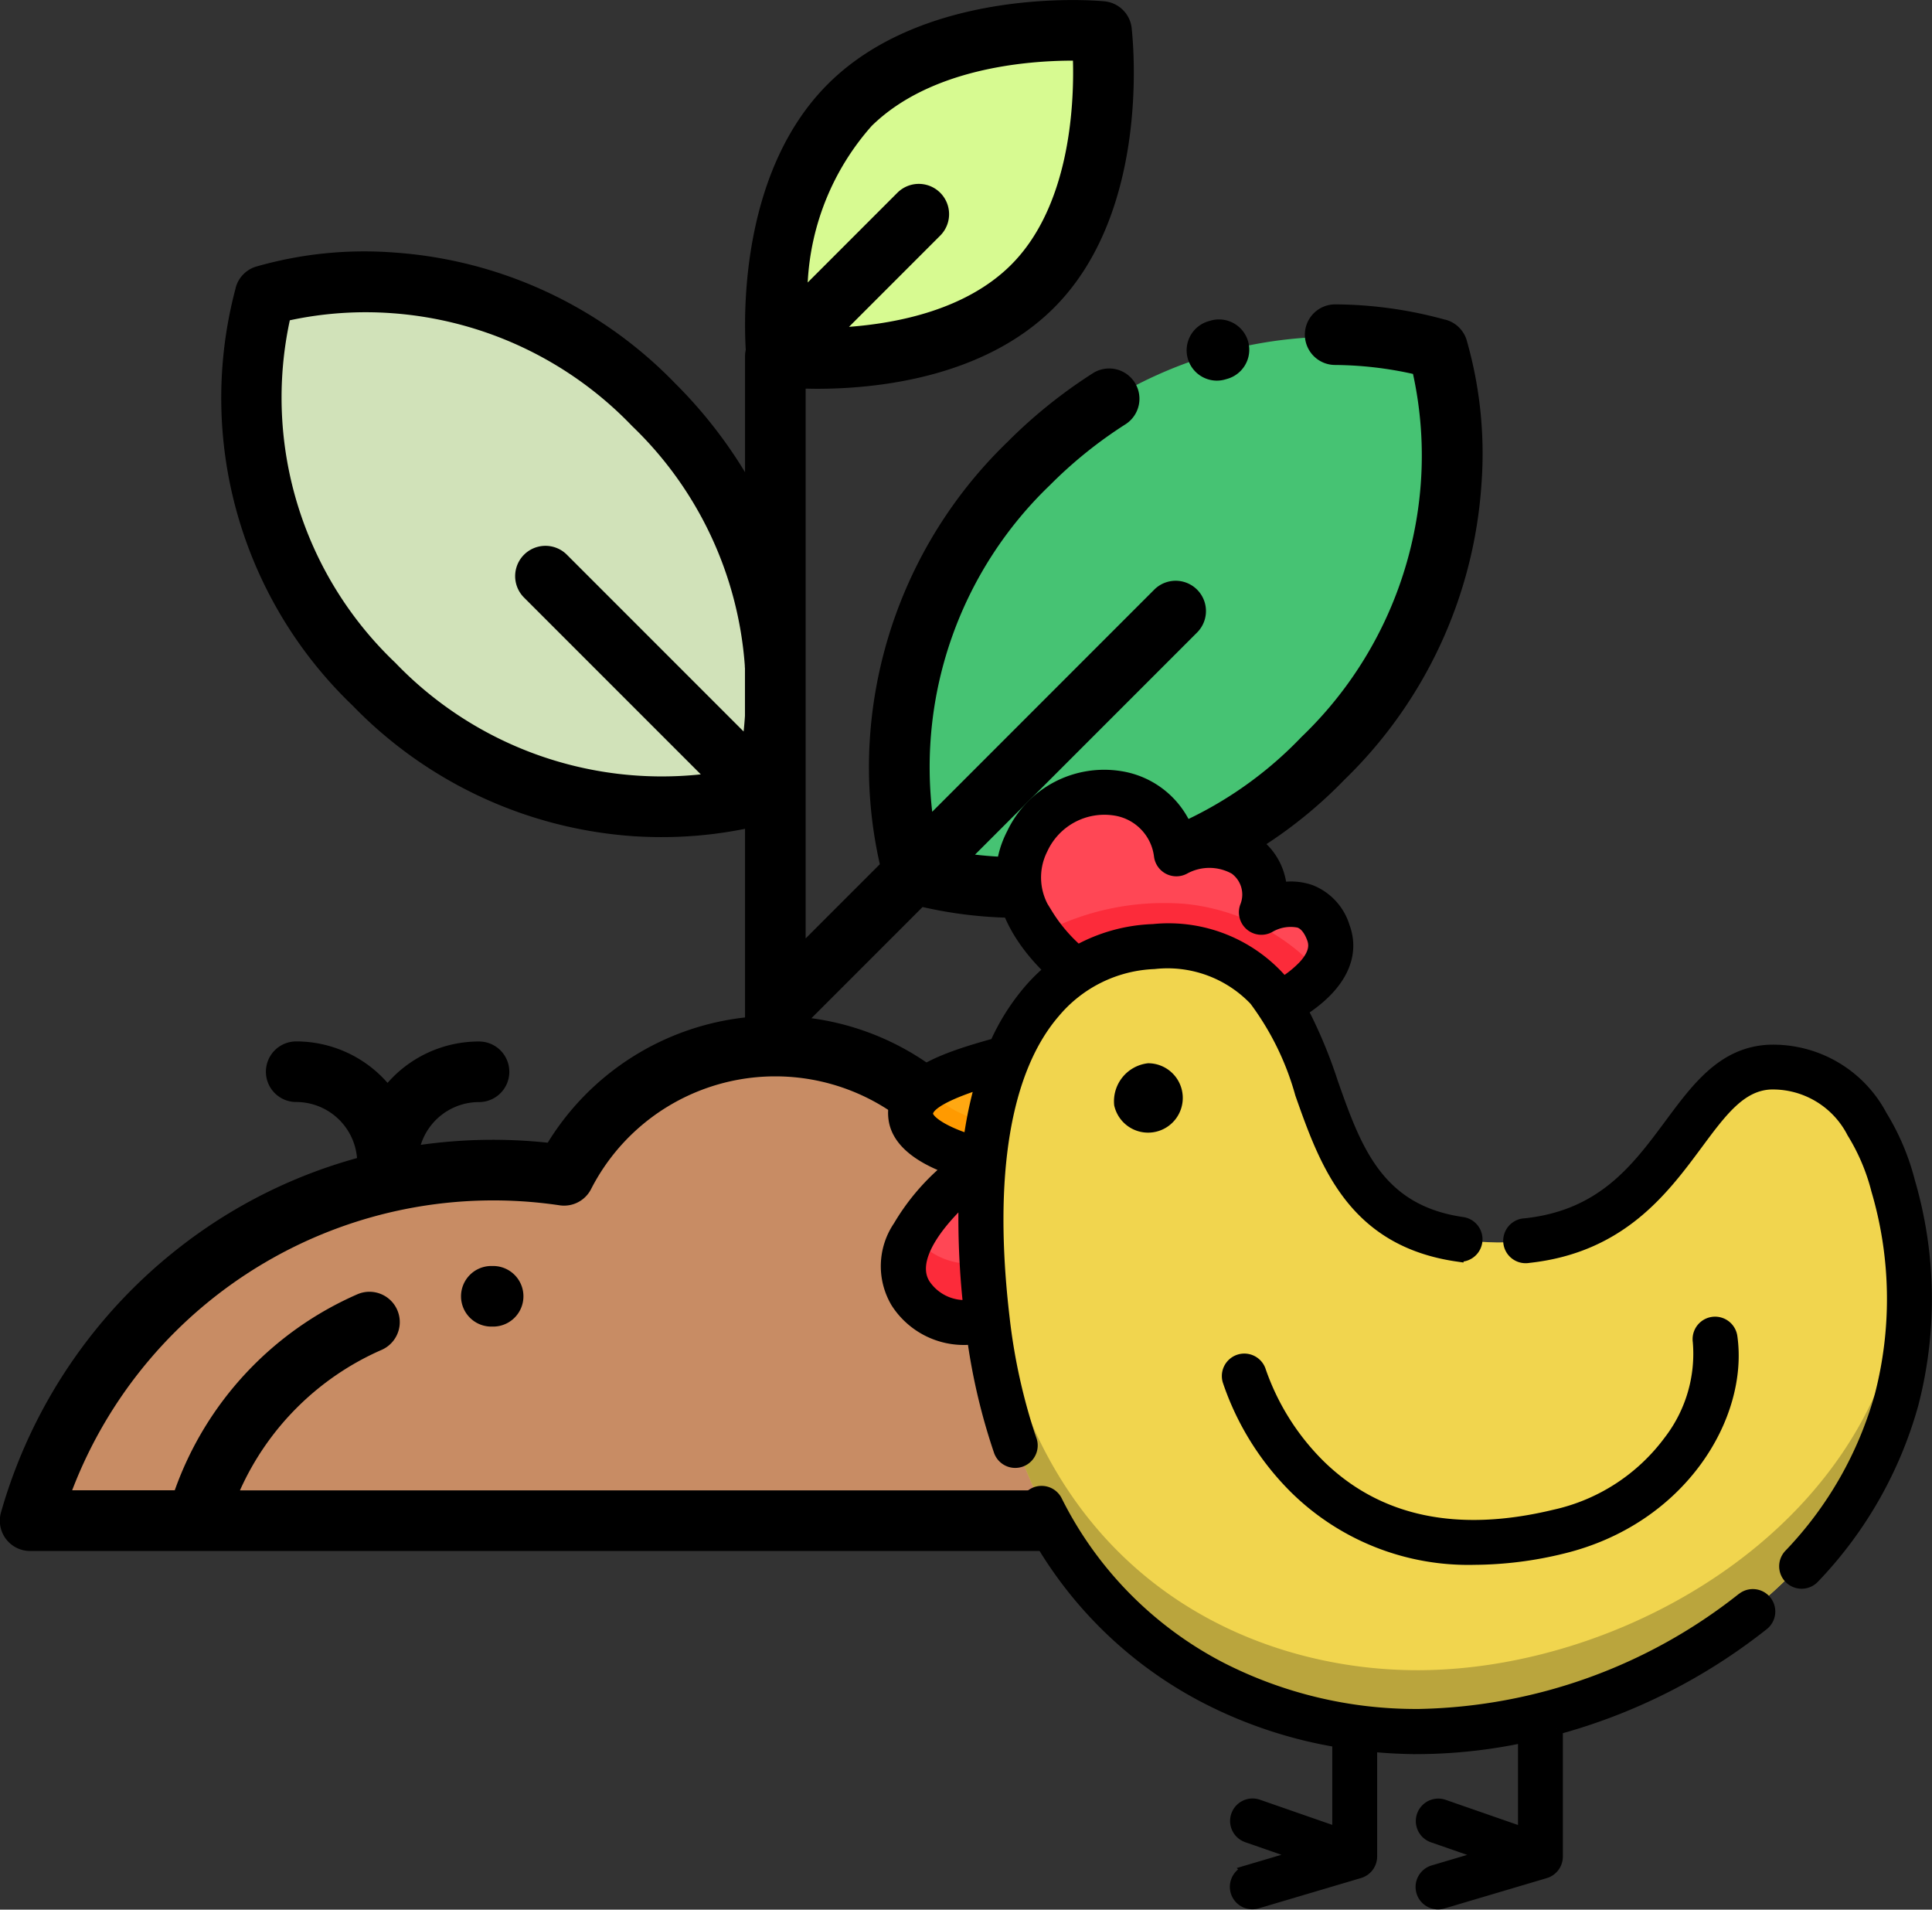 <svg xmlns="http://www.w3.org/2000/svg" width="82.253" height="81.284" viewBox="0 0 82.253 81.284">
  <rect x="0" y="0" width="82.253" height="81.284" fill="#333333" stroke="none"/>
  <g id="Grupo_82781" data-name="Grupo 82781" transform="translate(-370 -2102.972)">
    <g id="planta" transform="translate(370 2102.965)">
      <path id="Trazado_104549" data-name="Trazado 104549" d="M83.536,93.646a17.537,17.537,0,0,0,21.183,21.183A17.537,17.537,0,0,0,83.536,93.646Z" transform="translate(-72.257 -81.059)" fill="#d1e2b9"/>
      <path id="Trazado_104550" data-name="Trazado 104550" d="M319.853,111.057a18.472,18.472,0,0,0-22.312,22.312,18.472,18.472,0,0,0,22.312-22.312Z" transform="translate(-258.643 -96.195)" fill="#46c373"/>
      <path id="Trazado_104551" data-name="Trazado 104551" d="M256.047,23.874l0,0c-.005-.03-.7-6.955,3.149-10.731s10.656-3.107,10.686-3.1h0c.005.058.856,7.126-2.985,10.9C263.041,24.719,256.047,23.874,256.047,23.874Z" transform="translate(-222.989 -8.695)" fill="#d7fa91"/>
      <path id="Trazado_104552" data-name="Trazado 104552" d="M41.718,345.32a10.1,10.1,0,0,0-8.993,5.5A20.485,20.485,0,0,0,10,365.521H73.437a20.485,20.485,0,0,0-22.727-14.7A10.1,10.1,0,0,0,41.718,345.32Z" transform="translate(-8.709 -300.788)" fill="#c88c64"/>
      <path id="Trazado_104553" data-name="Trazado 104553" d="M65.969,64.385a21.905,21.905,0,0,0-7.7-11.362A21.584,21.584,0,0,0,50.814,49.3,2.6,2.6,0,0,1,53.4,46.918a1.289,1.289,0,0,0,0-2.579,5.167,5.167,0,0,0-3.89,1.765,5.167,5.167,0,0,0-3.89-1.765,1.289,1.289,0,1,0,0,2.579,2.6,2.6,0,0,1,2.48,1.82,22.076,22.076,0,0,0-5.405-.091,11.334,11.334,0,0,0-8.153-5.3l.026-.023,4.71-4.71a18.355,18.355,0,0,0,4.15.461c.4,0,.813-.012,1.244-.04A19.314,19.314,0,0,0,57.234,33.2,19.315,19.315,0,0,0,63.07,20.639a17.491,17.491,0,0,0-.639-6.189,1.29,1.29,0,0,0-.9-.838l-.014,0a17.839,17.839,0,0,0-4.649-.649H56.85a1.289,1.289,0,0,0-.014,2.579,15.727,15.727,0,0,1,3.321.381,16.28,16.28,0,0,1,.332,4.662A16.619,16.619,0,0,1,55.41,31.375a16.56,16.56,0,0,1-13.9,5.009l9.455-9.455a1.289,1.289,0,0,0-1.824-1.824L39.688,34.56a16.628,16.628,0,0,1,5.009-13.9,18.746,18.746,0,0,1,3.214-2.59,1.289,1.289,0,0,0-1.379-2.179,21.343,21.343,0,0,0-3.658,2.946A19.314,19.314,0,0,0,37.037,31.4a18.7,18.7,0,0,0,.421,5.393L34.3,39.95v-23.4c.149,0,.306.006.474.006,2.528,0,7.051-.457,10.041-3.392,4.019-3.944,3.481-10.832,3.371-11.89a1.289,1.289,0,0,0-1.2-1.214C46.368,0,39.413-.5,35.306,3.526c-3.7,3.63-3.659,9.615-3.556,11.374a1.29,1.29,0,0,0-.031.279v4.927a19.892,19.892,0,0,0-2.985-3.791,18.4,18.4,0,0,0-11.965-5.56,16.678,16.678,0,0,0-5.9.61,1.289,1.289,0,0,0-.838.9l0,.012a18.122,18.122,0,0,0,4.981,17.762A18.4,18.4,0,0,0,26.973,35.6c.41.026.805.038,1.184.038a17.806,17.806,0,0,0,3.562-.353v8.03a11.333,11.333,0,0,0-8.4,5.331,22.075,22.075,0,0,0-5.405.091,2.6,2.6,0,0,1,2.48-1.82,1.289,1.289,0,1,0,0-2.579A5.167,5.167,0,0,0,16.5,46.1a5.167,5.167,0,0,0-3.89-1.765,1.289,1.289,0,0,0,0,2.579A2.6,2.6,0,0,1,15.2,49.3a21.586,21.586,0,0,0-7.459,3.725,21.9,21.9,0,0,0-7.7,11.362,1.289,1.289,0,0,0,1.241,1.638H64.728a1.289,1.289,0,0,0,1.241-1.638ZM37.112,5.366c2.507-2.459,6.614-2.778,8.568-2.778.054,2-.161,6.264-2.674,8.731-1.887,1.852-4.725,2.439-6.861,2.6l3.884-3.884a1.289,1.289,0,1,0-1.824-1.823l-3.818,3.819A10.864,10.864,0,0,1,37.112,5.366ZM16.831,28.218A15.576,15.576,0,0,1,12.339,13.64a15.4,15.4,0,0,1,4.371-.3,15.716,15.716,0,0,1,10.2,4.8,15.715,15.715,0,0,1,4.8,10.2c0,.035,0,.069.006.1v2.036c-.015.234-.035.457-.057.667l-7.525-7.525a1.289,1.289,0,1,0-1.824,1.824l7.526,7.526A15.724,15.724,0,0,1,16.831,28.218ZM10.216,63.444a11.774,11.774,0,0,1,6.032-5.98A1.289,1.289,0,1,0,15.21,55.1a14.34,14.34,0,0,0-7.77,8.341H3.072A19.2,19.2,0,0,1,23.827,51.311a1.29,1.29,0,0,0,1.336-.688,8.81,8.81,0,0,1,15.69,0,1.29,1.29,0,0,0,1.336.688A19.2,19.2,0,0,1,62.945,63.444Z" transform="translate(0 0)"/>
      <path id="Trazado_104554" data-name="Trazado 104554" d="M393.053,108.056a1.284,1.284,0,0,0,.356-.05l.084-.024a1.289,1.289,0,0,0-.692-2.484l-.1.029a1.29,1.29,0,0,0,.355,2.529Z" transform="translate(-341.25 -91.847)"/>
      <path id="Trazado_104555" data-name="Trazado 104555" d="M153.611,417.92h-.08a1.289,1.289,0,0,0,.007,2.579h.074a1.289,1.289,0,1,0,0-2.579Z" transform="translate(-132.617 -364.026)"/>
    </g>
    <g id="hen" transform="translate(407.255 2135.98)">
      <path id="Trazado_104401" data-name="Trazado 104401" d="M12.6,182.205a31.592,31.592,0,0,1-.157-6.717s-4.609,3.22-3.094,5.6a3.045,3.045,0,0,0,3.258,1.16C12.6,182.236,12.6,182.221,12.6,182.205Zm0,0" transform="translate(-7.741 -159.035)" fill="#ff4755"/>
      <path id="Trazado_104402" data-name="Trazado 104402" d="M12.386,210.562a2.984,2.984,0,0,1-2.958-1.074A2.327,2.327,0,0,0,9.35,211.9a3.046,3.046,0,0,0,3.258,1.159l-.006-.046Q12.449,211.72,12.386,210.562Zm0,0" transform="translate(-7.745 -189.848)" fill="#fc2b3a"/>
      <path id="Trazado_104403" data-name="Trazado 104403" d="M16.419,128.754c-2.5.692-4.266,1.332-4.108,2.5.145,1.073,2.179,1.67,3.084,1.884A15.172,15.172,0,0,1,16.419,128.754Zm0,0" transform="translate(-10.696 -116.683)" fill="#ffa812"/>
      <path id="Trazado_104404" data-name="Trazado 104404" d="M13.086,141.938c-.552.354-.842.759-.774,1.262.145,1.073,2.179,1.67,3.084,1.884q.084-.859.225-1.611C14.705,143.213,13.394,142.716,13.086,141.938Zm0,0" transform="translate(-10.696 -128.63)" fill="#ff9a00"/>
      <path id="Trazado_104405" data-name="Trazado 104405" d="M63.59,16.248a6.411,6.411,0,0,1,3.283-1.038c2.8-.067,4.319.96,5.318,2.451.859-.453,2.62-1.585,2.085-3.041-.761-2.07-2.845-.858-2.845-.858a2.075,2.075,0,0,0-.7-2.42,2.893,2.893,0,0,0-2.9-.06c-.4-3.038-4.669-3.7-6.314-.535C60.208,13.263,62.7,15.541,63.59,16.248Zm0,0" transform="translate(-54.96 -7.853)" fill="#ff4755"/>
      <path id="Trazado_104406" data-name="Trazado 104406" d="M80.508,62.388a5.52,5.52,0,0,0,1.759-1.376,8.933,8.933,0,0,0-5.792-2.967,11.151,11.151,0,0,0-6.155,1.283,8.382,8.382,0,0,0,1.586,1.646,6.41,6.41,0,0,1,3.283-1.038C77.991,59.87,79.509,60.9,80.508,62.388Zm0,0" transform="translate(-63.275 -52.58)" fill="#fc2b3a"/>
      <path id="Trazado_104407" data-name="Trazado 104407" d="M51.426,78.45c-1.288.031-8.839.684-7.057,15.812,1.563,13.273,10.947,17.469,18.3,17.446,10.68-.033,24-9.006,20.1-23.126,0,0-1.18-5.247-5.246-5.021S73.579,91.782,64.8,90.9C55.9,90.011,60.707,78.226,51.426,78.45Zm0,0" transform="translate(-39.512 -71.092)" fill="#f1d54e"/>
      <path id="Trazado_104408" data-name="Trazado 104408" d="M62.667,208.547c-7.348.023-16.732-4.173-18.3-17.446-.126-1.073-.2-2.071-.242-3a34.147,34.147,0,0,0,.242,5.535c1.563,13.273,10.947,17.469,18.3,17.446,9.728-.03,21.641-7.477,20.742-19.474C82.6,202.109,71.69,208.519,62.667,208.547Zm0,0" transform="translate(-39.514 -170.463)" fill="#baa53d"/>
      <path id="Trazado_104409" data-name="Trazado 104409" d="M93.845,329.681a22.853,22.853,0,0,1-13.775,4.95h-.058a18.256,18.256,0,0,1-8.4-2.011,16.1,16.1,0,0,1-6.975-7.1.706.706,0,1,0-1.258.643,17.482,17.482,0,0,0,7.578,7.714,19.08,19.08,0,0,0,5.676,1.889v3.9l-3.411-1.186a.706.706,0,1,0-.464,1.335l2.277.792-2.246.665a.706.706,0,1,0,.4,1.354l4.349-1.289a.707.707,0,0,0,.506-.677v-4.707c.718.07,1.379.1,1.964.1h.062a22.051,22.051,0,0,0,4.47-.488v4.106l-3.411-1.186a.706.706,0,0,0-.464,1.335l2.277.791-2.246.666a.706.706,0,1,0,.4,1.354l4.349-1.29a.706.706,0,0,0,.505-.677v-5.442a24.492,24.492,0,0,0,8.772-4.431.706.706,0,1,0-.885-1.1Zm0,0" transform="translate(-56.918 -294.647)" stroke="#000" stroke-width="0.5"/>
      <path id="Trazado_104410" data-name="Trazado 104410" d="M6.632,28.288a25.138,25.138,0,0,1-1.153-5.2c-.714-6.063.035-10.566,2.166-13.022A5.835,5.835,0,0,1,11.883,7.99a5.139,5.139,0,0,1,4.293,1.566,12.047,12.047,0,0,1,1.956,3.994c1.035,2.931,2.207,6.252,6.672,6.893a.706.706,0,0,0,.2-1.4c-3.619-.52-4.553-3.165-5.541-5.965A20.291,20.291,0,0,0,18.18,10c1.6-1.029,2.245-2.3,1.785-3.549A2.408,2.408,0,0,0,18.535,4.9a2.528,2.528,0,0,0-1.254-.1,2.653,2.653,0,0,0-1.124-1.976,3.25,3.25,0,0,0-2.841-.433A3.685,3.685,0,0,0,10.453.064a4.319,4.319,0,0,0-4.6,2.409C4.577,4.937,6.271,7.146,7.447,8.28a7.776,7.776,0,0,0-.868.856,9.425,9.425,0,0,0-1.447,2.292c-2.117.589-4.559,1.358-4.31,3.194.136,1,1.161,1.661,2.306,2.088L3,16.825a9.458,9.458,0,0,0-1.982,2.368,3.006,3.006,0,0,0-.1,3.233,3.4,3.4,0,0,0,3.054,1.559c.067,0,.134,0,.2,0A26.009,26.009,0,0,0,5.3,28.747a.706.706,0,1,0,1.336-.459Zm.675-22.4a2.69,2.69,0,0,1-.2-2.763,2.923,2.923,0,0,1,3.1-1.669,2.267,2.267,0,0,1,1.918,1.973.709.709,0,0,0,1.042.527,2.222,2.222,0,0,1,2.156.013,1.359,1.359,0,0,1,.468,1.592.707.707,0,0,0,1,.881,1.778,1.778,0,0,1,1.263-.208c.092.034.372.136.58.7.087.237.143.618-.378,1.183a4.529,4.529,0,0,1-.867.7,6.4,6.4,0,0,0-5.546-2.242,7.151,7.151,0,0,0-3.21.884A6.836,6.836,0,0,1,7.307,5.887ZM2.221,14.432c-.066-.486,1.181-.989,2.3-1.347a16.786,16.786,0,0,0-.508,2.433C2.891,15.16,2.26,14.719,2.221,14.432Zm-.114,7.236c-.549-.863.188-2.026.9-2.849a10.706,10.706,0,0,1,.8-.824A34.847,34.847,0,0,0,4,22.571,2.064,2.064,0,0,1,2.107,21.669Zm0,0" transform="translate(0 0)" stroke="#000" stroke-width="0.5"/>
      <path id="Trazado_104411" data-name="Trazado 104411" d="M300.6,130.413a10.133,10.133,0,0,0-1.189-2.808,5.206,5.206,0,0,0-4.805-2.767c-1.93.107-3.02,1.578-4.175,3.135-1.42,1.915-2.889,3.9-6.183,4.252a.706.706,0,1,0,.152,1.4c3.908-.423,5.714-2.858,7.165-4.815,1.034-1.395,1.851-2.5,3.119-2.567a3.818,3.818,0,0,1,3.511,2.077,8.777,8.777,0,0,1,1.031,2.416c0,.011.005.022.008.033a16.389,16.389,0,0,1,.149,8.74,15.99,15.99,0,0,1-3.876,6.794.706.706,0,1,0,1.029.967,17.387,17.387,0,0,0,4.211-7.392A17.779,17.779,0,0,0,300.6,130.413Zm0,0" transform="translate(-256.574 -113.126)" stroke="#000" stroke-width="0.5"/>
      <path id="Trazado_104412" data-name="Trazado 104412" d="M169.24,256.517c-4.153,1-7.513.29-9.988-2.121a10.461,10.461,0,0,1-2.537-4.016.706.706,0,0,0-1.355.4,11.7,11.7,0,0,0,2.86,4.586,10.5,10.5,0,0,0,7.614,3,16.024,16.024,0,0,0,3.737-.469c5.067-1.224,7.687-5.618,7.209-8.987a.706.706,0,0,0-1.4.2,6.084,6.084,0,0,1-1.247,4.241A8.3,8.3,0,0,1,169.24,256.517Zm0,0" transform="translate(-140.317 -225.017)" stroke="#000" stroke-width="0.5"/>
      <path id="Trazado_104413" data-name="Trazado 104413" d="M103.777,132.4a1.477,1.477,0,1,0,1.443-1.794A1.63,1.63,0,0,0,103.777,132.4Zm0,0" transform="translate(-93.596 -118.357)"/>
    </g>
  </g>
</svg>
